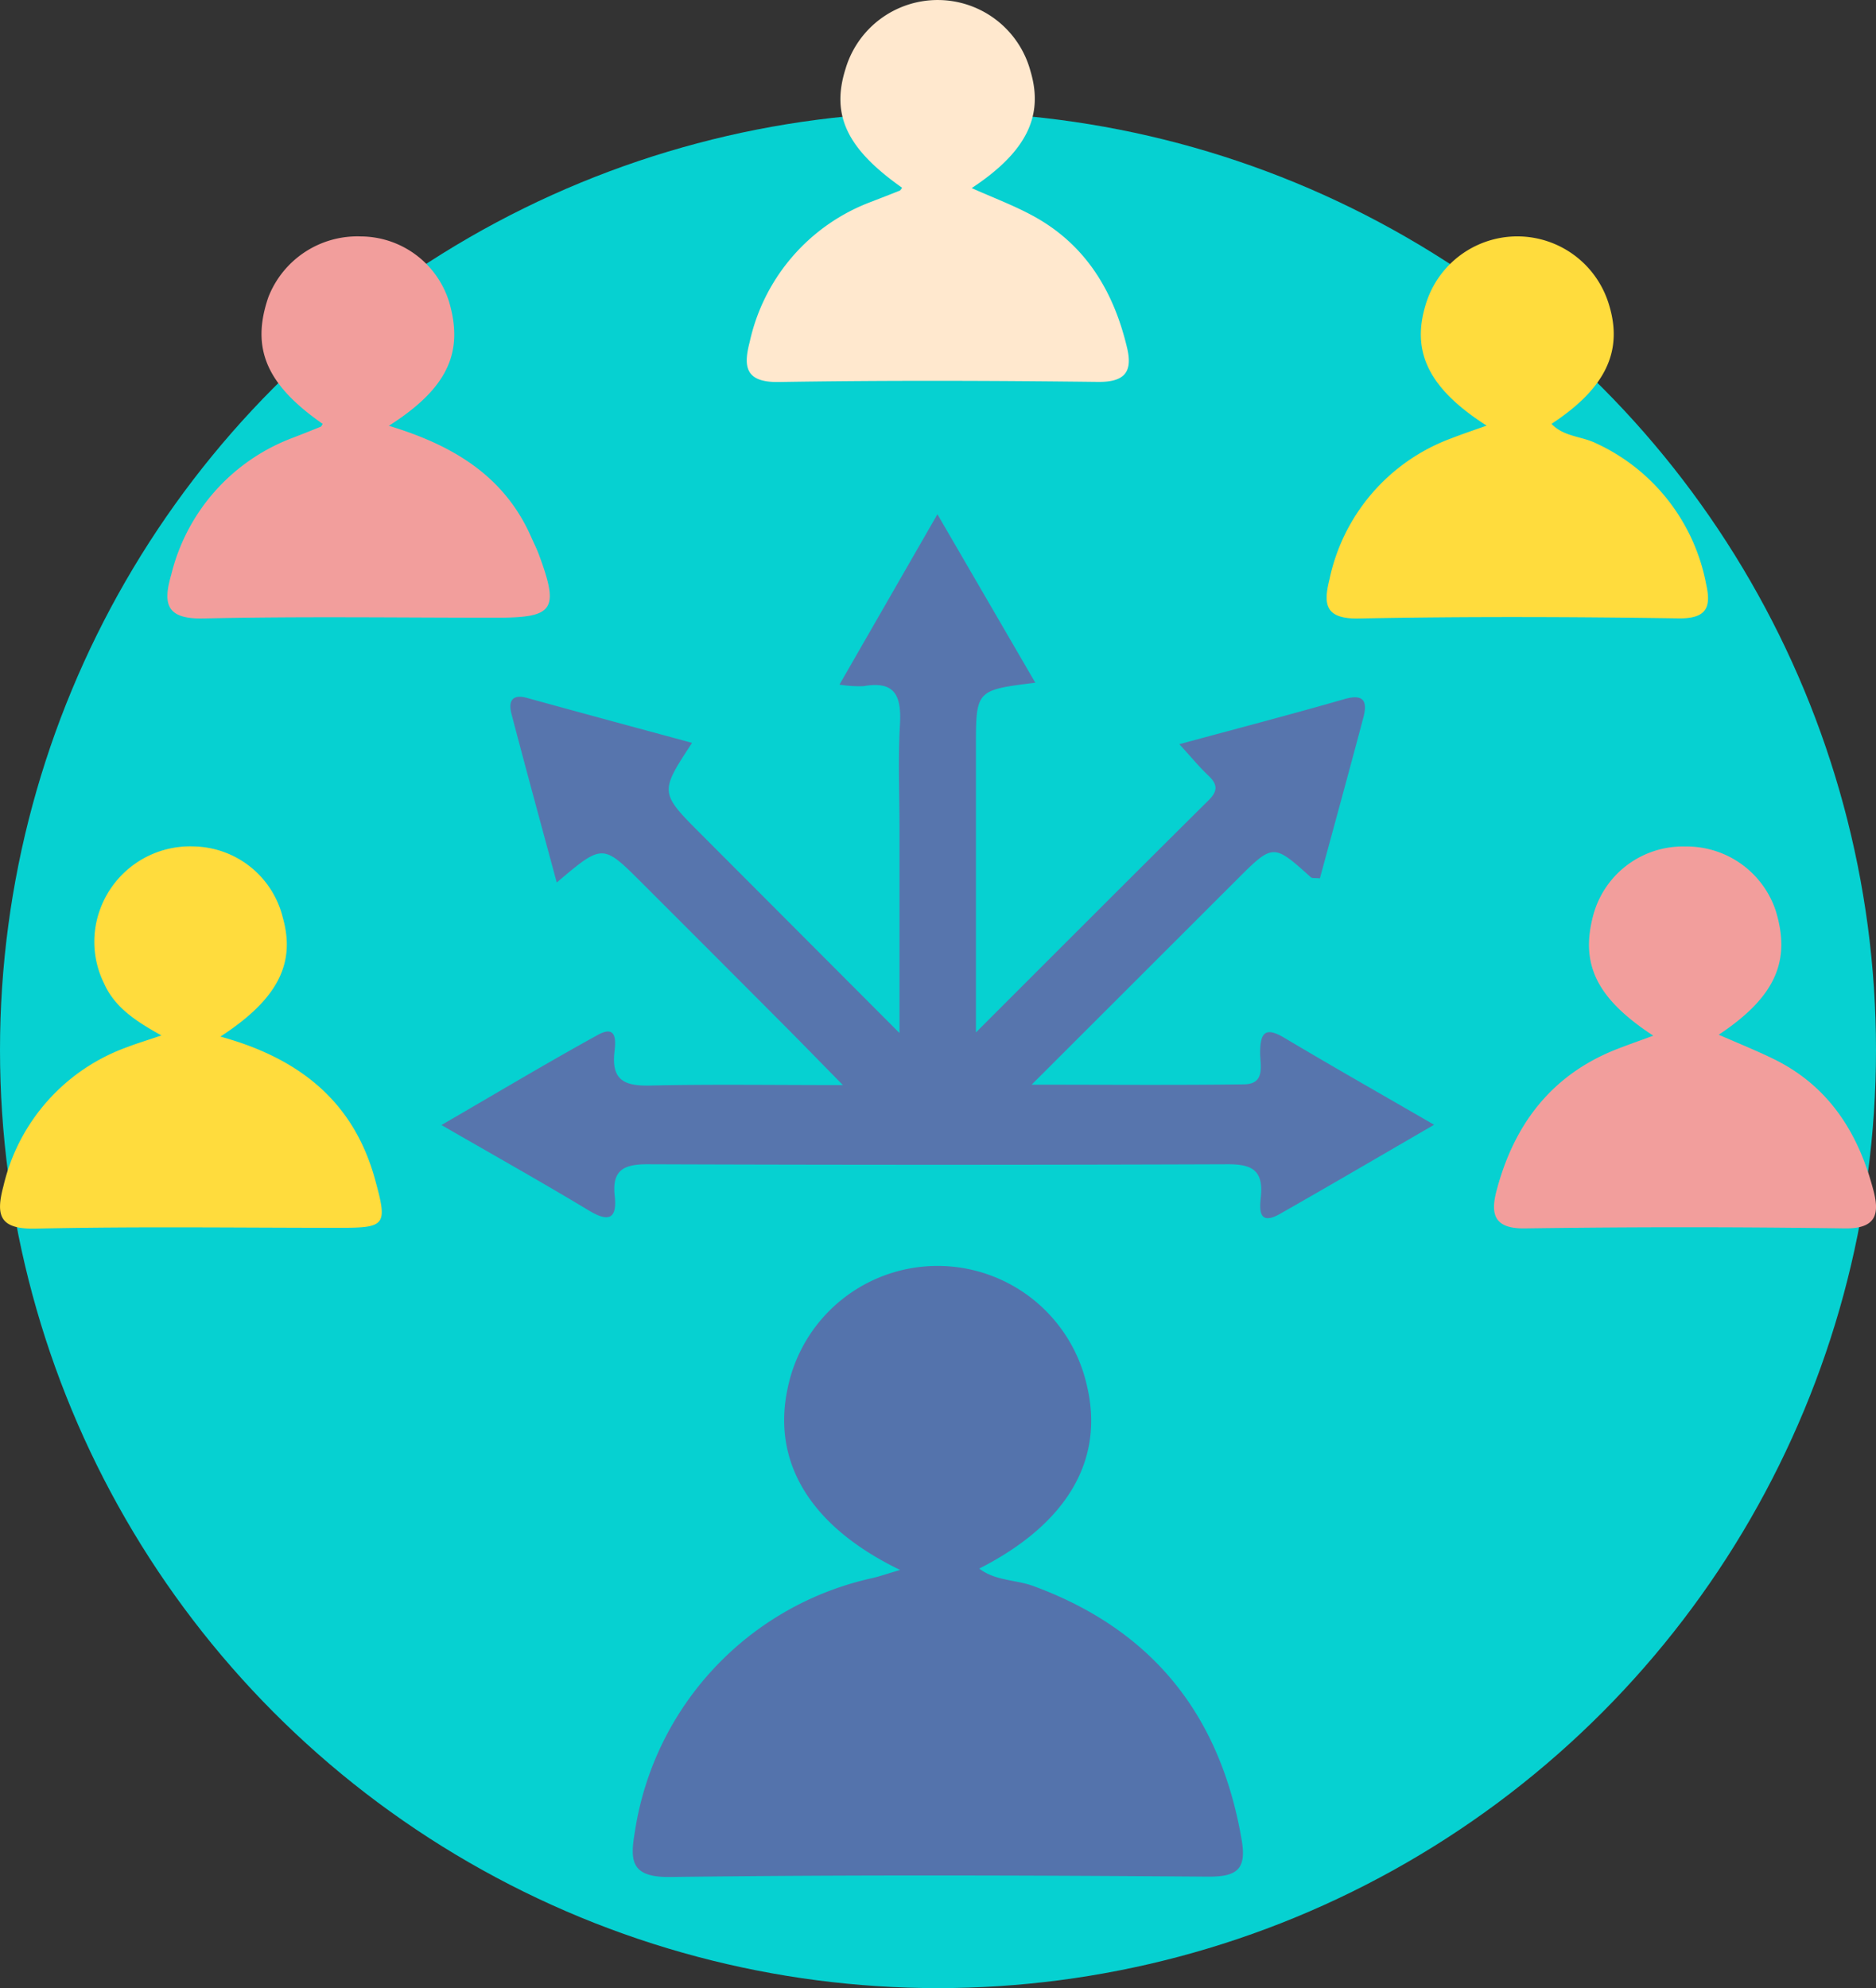 <svg xmlns="http://www.w3.org/2000/svg" xmlns:xlink="http://www.w3.org/1999/xlink" width="122" height="129.279" viewBox="0 0 122 129.279">
  <rect x="0" y="0" width="122" height="129.279" fill="#333333" stroke="none"/>
  <defs>
    <clipPath id="clip-path">
      <rect id="Rectángulo_346572" data-name="Rectángulo 346572" width="122" height="122.053" fill="none"/>
    </clipPath>
  </defs>
  <g id="Grupo_991488" data-name="Grupo 991488" transform="translate(-743 -685.721)">
    <circle id="Elipse_5889" data-name="Elipse 5889" cx="61" cy="61" r="61" transform="translate(743 693)" fill="#06d1d1"/>
    <g id="Grupo_988720" data-name="Grupo 988720" transform="translate(743 685.721)">
      <g id="Grupo_988719" data-name="Grupo 988719" clip-path="url(#clip-path)">
        <path id="Trazado_729723" data-name="Trazado 729723" d="M92.62,101.084c5.332-5.327,10.214-10.223,15.125-15.09.624-.618.591-1.047-.014-1.616-.582-.547-1.091-1.172-1.881-2.036,3.794-1.029,7.271-1.936,10.723-2.93,1.266-.364,1.525.128,1.243,1.191-.925,3.5-1.886,6.987-2.828,10.463-.3-.032-.5.008-.588-.071-2.452-2.206-2.45-2.207-4.846.187l-13.312,13.3c5.042,0,9.429.039,13.815-.022,1.424-.02,1.038-1.26,1.045-2.082.011-1.286.34-1.679,1.578-.941,3.114,1.854,6.266,3.644,9.736,5.652-3.524,2.041-6.764,3.944-10.033,5.8-1.467.832-1.3-.425-1.233-1.153.168-1.7-.607-2.086-2.161-2.08q-18.842.068-37.685,0c-1.533-.006-2.365.336-2.175,2.049.163,1.468-.357,1.756-1.669.966-3.036-1.829-6.129-3.563-9.6-5.565,3.575-2.071,6.845-4.031,10.183-5.867,1.3-.714,1.133.529,1.066,1.147-.2,1.858.725,2.189,2.342,2.152,3.945-.089,7.893-.029,12.518-.029-1.544-1.572-2.661-2.723-3.793-3.857Q75.543,96,70.892,91.356c-2.549-2.549-2.549-2.548-5.533-.019-1.013-3.756-2-7.359-2.946-10.974-.2-.782.01-1.308,1.022-1.028,3.548.981,7.1,1.937,10.725,2.921-2.119,3.232-2.118,3.23.629,5.981,4.13,4.137,8.258,8.276,12.859,12.886V87.777c0-2.231-.1-4.468.03-6.692.1-1.8-.248-2.893-2.361-2.517a8.023,8.023,0,0,1-1.572-.1l6.37-11.079,6.367,10.956c-3.862.48-3.862.48-3.862,4.2v18.538" transform="translate(-29.153 -33.95)" fill="#5775ad"/>
        <path id="Trazado_729724" data-name="Trazado 729724" d="M100.317,185.663c-5.85-2.825-8.355-7.014-7.308-11.84a9.951,9.951,0,0,1,19.449-.175c1.167,4.848-1.265,9.012-6.994,11.926,1.048.807,2.364.712,3.512,1.133,7.777,2.854,12.182,8.427,13.557,16.535.321,1.889-.311,2.378-2.2,2.364-11.653-.085-23.307-.126-34.959.023-2.563.032-2.632-1.04-2.307-2.938a19.95,19.95,0,0,1,15.452-16.5c.472-.111.933-.273,1.8-.529" transform="translate(-41.781 -83.576)" fill="#5473ac"/>
        <path id="Trazado_729725" data-name="Trazado 729725" d="M107.964,12.206c-3.586-2.528-4.627-4.716-3.675-7.73a6.25,6.25,0,0,1,12.029.155c.872,2.92-.271,5.255-3.824,7.6,1.4.626,2.751,1.13,4.008,1.817,3.409,1.862,5.23,4.9,6.1,8.585.361,1.534-.142,2.218-1.885,2.2-6.924-.082-13.85-.105-20.773.007-2.2.036-2.3-1.028-1.889-2.6a12.61,12.61,0,0,1,7.933-9.129c.609-.237,1.219-.47,1.825-.715.066-.026.1-.12.155-.183" transform="translate(-49.302 0)" fill="#ffe8ce"/>
        <path id="Trazado_729726" data-name="Trazado 729726" d="M184.265,43.284c-3.724-2.379-4.875-4.743-4-7.744a6.222,6.222,0,0,1,11.947-.155c.95,3.047-.2,5.469-3.726,7.785.782.832,1.926.8,2.859,1.246a12.68,12.68,0,0,1,7.2,9.2c.335,1.488.021,2.229-1.8,2.2-6.936-.1-13.875-.124-20.81.008-2.2.042-2.288-.952-1.889-2.545a12.517,12.517,0,0,1,7.912-9.164c.679-.265,1.373-.5,2.313-.832" transform="translate(-87.587 -15.608)" fill="#ffdc3d"/>
        <path id="Trazado_729727" data-name="Trazado 729727" d="M14.333,123.288c5.2,1.427,8.681,4.27,10.06,9.3.812,2.962.7,3.132-2.25,3.134-6.607,0-13.216-.093-19.819.052-2.354.052-2.616-.845-2.1-2.767a12.646,12.646,0,0,1,8.064-9.04c.6-.233,1.226-.42,2.209-.754-1.7-.946-3.038-1.831-3.733-3.388a6.111,6.111,0,0,1-.259-4.8,6.23,6.23,0,0,1,6.152-4.1,6.075,6.075,0,0,1,5.734,4.624c.841,2.973-.313,5.305-4.054,7.736" transform="translate(0 -55.883)" fill="#ffdc3d"/>
        <path id="Trazado_729728" data-name="Trazado 729728" d="M36.339,43.295c4.213,1.275,7.517,3.287,9.251,7.221.166.378.355.747.5,1.133,1.34,3.614,1,4.126-2.744,4.126-6.358,0-12.719-.092-19.075.048-2.407.053-2.633-.949-2.086-2.835a12.732,12.732,0,0,1,7.892-8.906c.61-.236,1.218-.475,1.823-.723.062-.025.094-.123.139-.187-3.666-2.55-4.679-4.915-3.532-8.249a6.212,6.212,0,0,1,6.006-3.941,6.038,6.038,0,0,1,5.748,4.266c.957,3.279-.1,5.614-3.92,8.047" transform="translate(-11.052 -15.608)" fill="#f29e9c"/>
        <path id="Trazado_729729" data-name="Trazado 729729" d="M206.157,123.231c-3.75-2.458-4.785-4.716-3.863-7.973a6.038,6.038,0,0,1,5.947-4.327,6.1,6.1,0,0,1,5.864,4.12c1.038,3.312,0,5.664-3.689,8.119,1.253.551,2.442,1.025,3.588,1.587,3.6,1.767,5.518,4.841,6.487,8.594.4,1.542.1,2.44-1.879,2.412q-10.4-.148-20.809,0c-2.032.03-2.227-.962-1.839-2.443,1.135-4.32,3.583-7.562,7.856-9.225.682-.265,1.372-.508,2.338-.863" transform="translate(-98.643 -55.886)" fill="#f29e9c"/>
      </g>
    </g>
  </g>
</svg>
